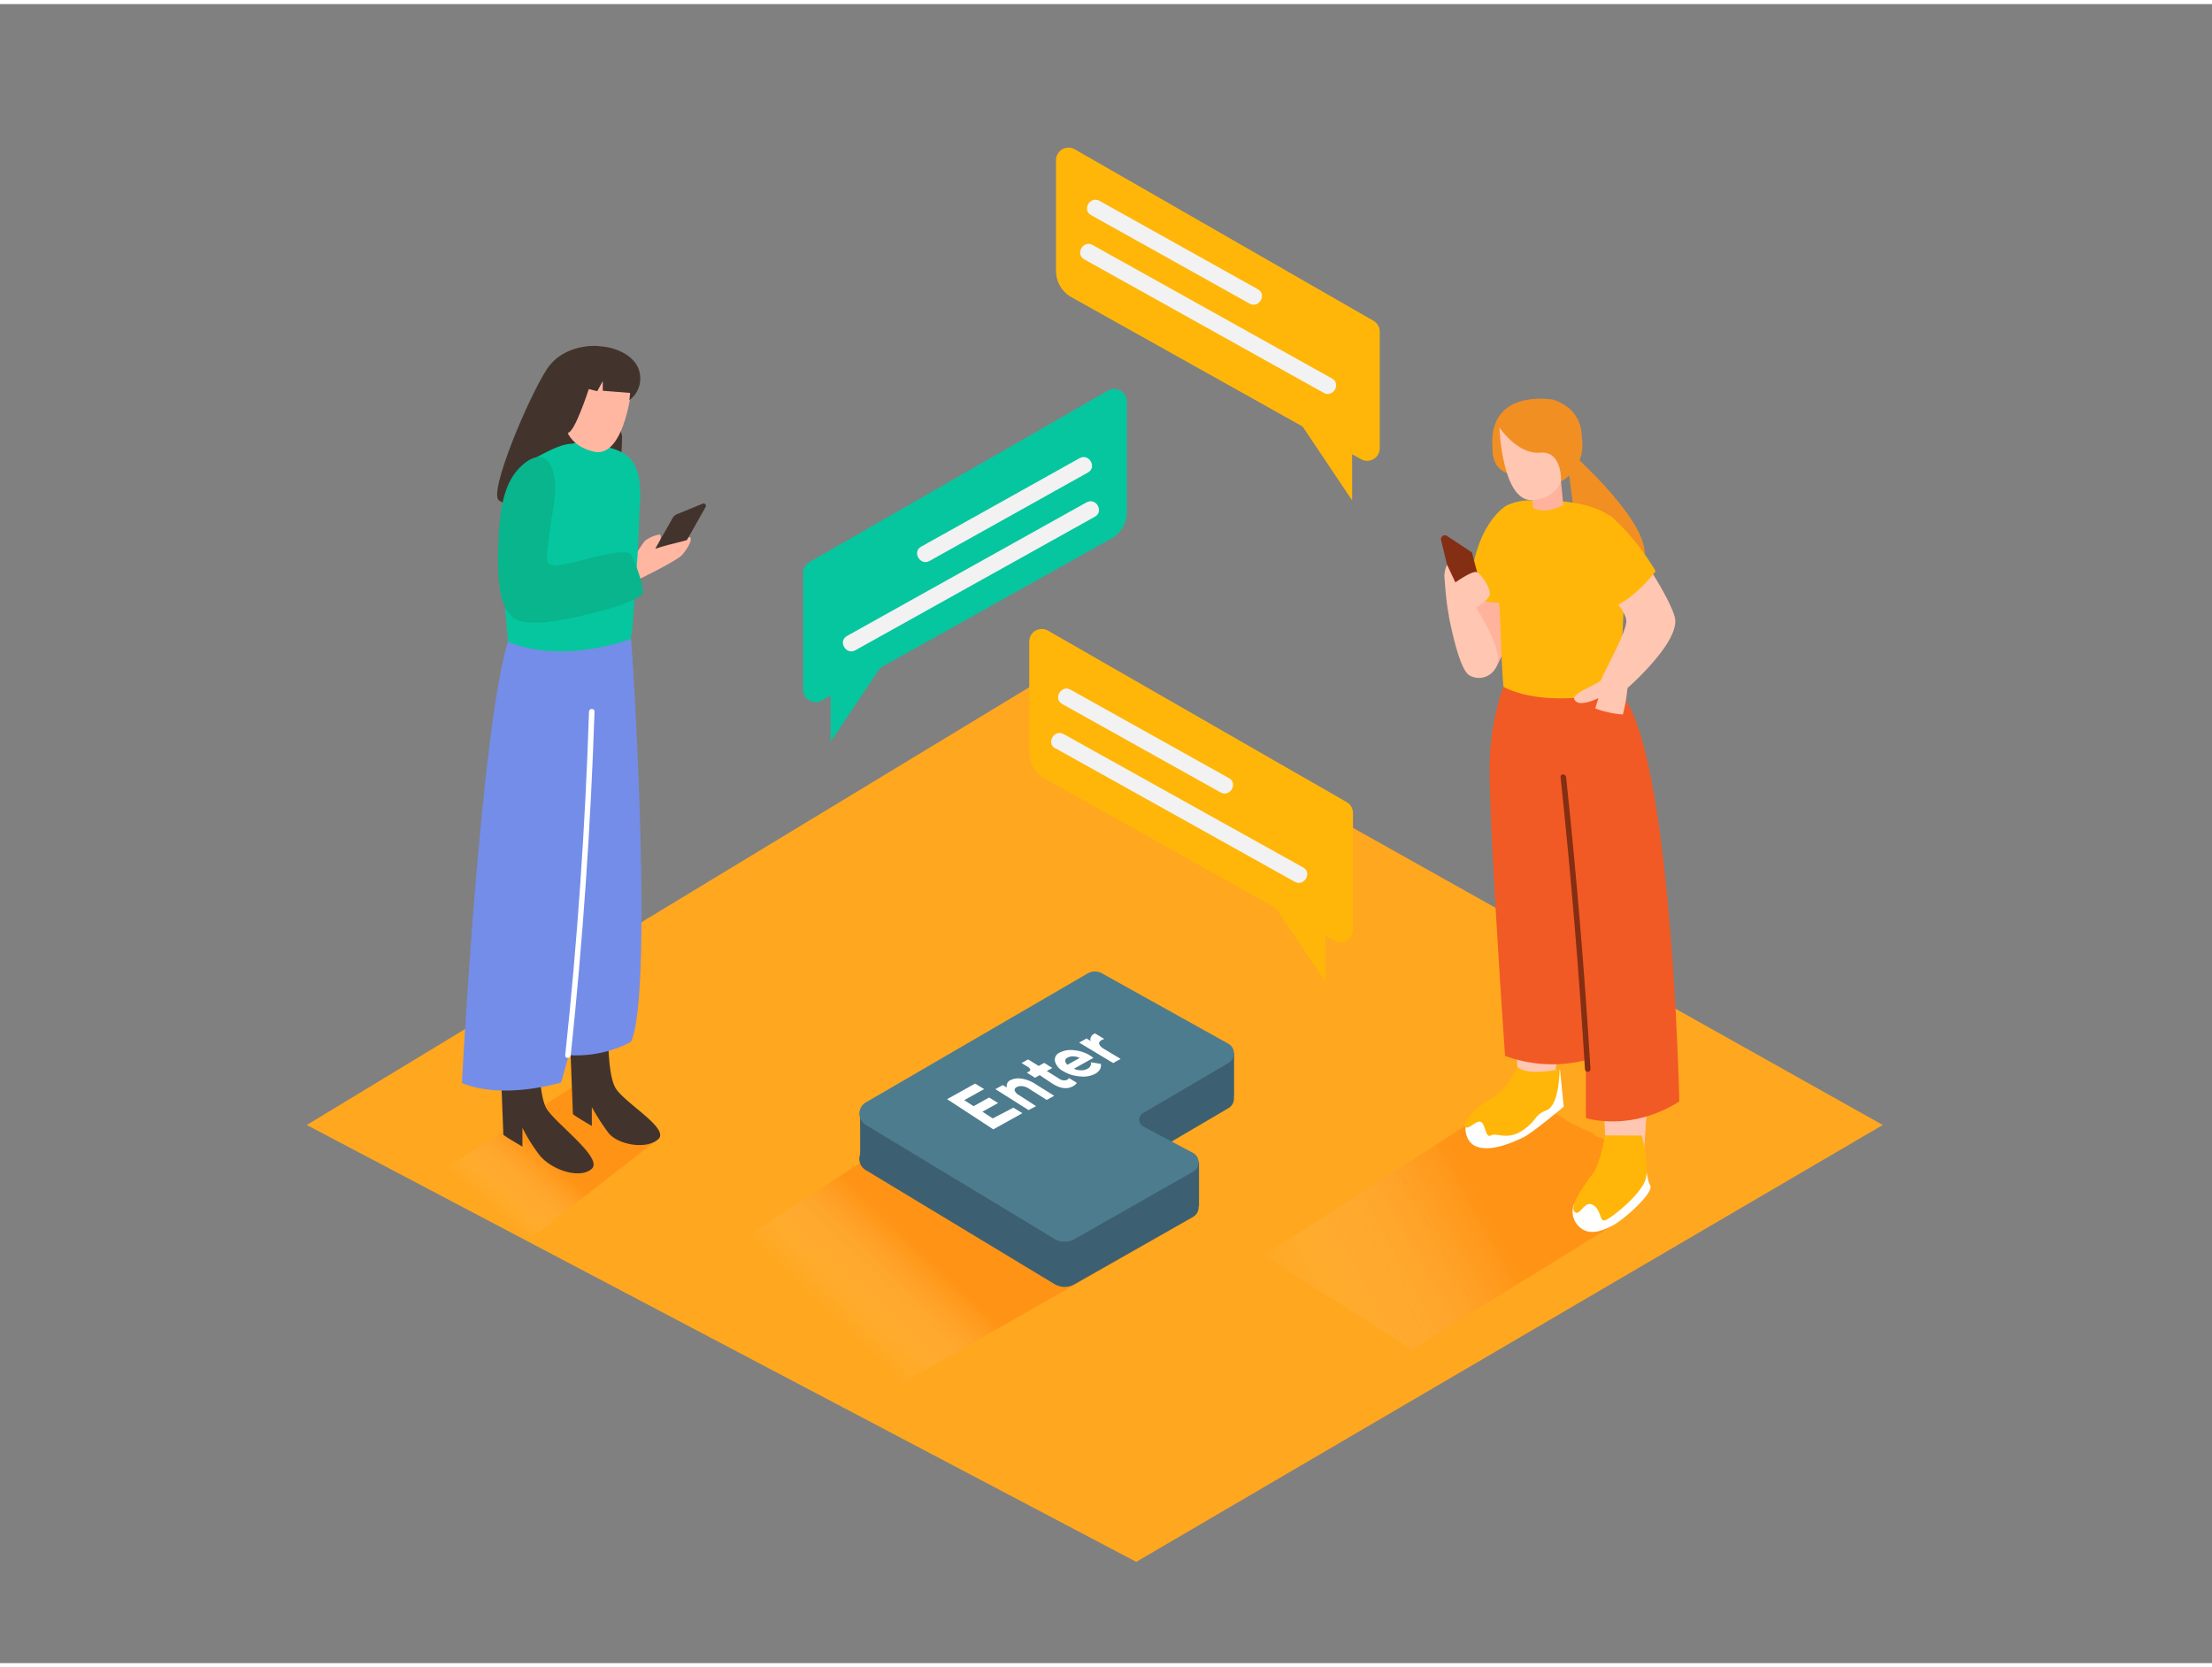<svg id="Layer_1" data-name="Layer 1" xmlns="http://www.w3.org/2000/svg" xmlns:xlink="http://www.w3.org/1999/xlink" viewBox="0 0 400 300" width="406" height="306" class="illustration styles_illustrationTablet__1DWOa"><rect x="0" y="0" width="400" height="300" fill="#808080" stroke="none"/><defs><linearGradient id="linear-gradient" x1="154.39" y1="241.04" x2="168.05" y2="226.73" gradientUnits="userSpaceOnUse"><stop offset="0" stop-color="#fff" stop-opacity="0"></stop><stop offset="1" stop-color="#ff6a00"></stop></linearGradient><linearGradient id="linear-gradient-2" x1="89.59" y1="218.43" x2="98.52" y2="208.32" xlink:href="#linear-gradient"></linearGradient><linearGradient id="linear-gradient-3" x1="231.62" y1="238.1" x2="268.56" y2="217.95" xlink:href="#linear-gradient"></linearGradient></defs><title>61-70</title><polygon points="55.47 202.69 192.47 119.69 340.47 202.69 205.47 281.69 55.47 202.69" fill="#ffa71f"></polygon><path d="M215.85,219.28c-6.92-3.63-45.06-6.69-51.43-11.22-1.37-1,3-4.73,2.91-6.08L124.91,229.3l37.5,20.49Z" opacity="0.32" fill="url(#linear-gradient)"></path><path d="M108.2,197.82a4.93,4.93,0,0,1-2.14-3.63L76.39,213.24l19.07,10.52h0c.08-.36,23.54-18.5,23.54-18.5C112.08,201.63,114.56,202.35,108.2,197.82Z" opacity="0.32" fill="url(#linear-gradient-2)"></path><path d="M293.86,207.67a.67.67,0,0,1,0-.73c.14-.25-3.62-1-3.48-1.26.18-.62-2.24-.75-2.07-1.37-6.34-2.81-7.64-3.78-12.46-8.44l-47.35,30.4,26.82,17,36.24-22.37C291.66,220.43,301.54,216.14,293.86,207.67Z" opacity="0.32" fill="url(#linear-gradient-3)"></path><path d="M200.24,77.35q-24,12.11-47.05,25.83a.5.5,0,0,0,.5.86q23.08-13.71,47.05-25.83C201.32,77.92,200.82,77.06,200.24,77.35Z" fill="#f7931e"></path><path d="M193.06,85.92a5.56,5.56,0,0,0-4.69,6.19c.08.63,1.08.64,1,0A4.58,4.58,0,0,1,192.68,87a20.42,20.42,0,0,1-1.81,8.1c-.26.58.6,1.09.86.5a21.68,21.68,0,0,0,2-9.24A.51.51,0,0,0,193.06,85.92Z" fill="#f7931e"></path><path d="M192.31,97c-.35-.54-1.21,0-.86.5a1,1,0,0,1-1.59,1.17c-.42-.49-1.12.22-.71.71A2,2,0,0,0,192.31,97Z" fill="#f7931e"></path><path d="M156.69,206.7l40-23.26a2.63,2.63,0,0,1,2.6,0l22.84,12.73a2,2,0,0,1,0,3.48l-15.44,9.07a1.38,1.38,0,0,0,.05,2.41l9,4.78a1.94,1.94,0,0,1,0,3.4l-21.42,12.17a3.56,3.56,0,0,1-3.6,0l-34.17-20.64A2.36,2.36,0,0,1,156.69,206.7Z" fill="#3c6071"></path><path d="M155.52,208.51c.06-.28,0-8.18,0-8.18l7.85,4.09Z" fill="#3c6071"></path><polygon points="216.82 217.47 216.82 209.32 209.65 213.79 216.82 217.47" fill="#3c6071"></polygon><polygon points="223.16 197.56 223.16 189.57 215.41 193.86 218.38 196.53 223.16 197.56" fill="#3c6071"></polygon><path d="M156.69,198.54l40-23.26a2.63,2.63,0,0,1,2.6,0L222.13,188a2,2,0,0,1,0,3.48l-15.44,9.07a1.38,1.38,0,0,0,.05,2.41l9,4.78a1.94,1.94,0,0,1,0,3.4l-21.42,12.17a3.56,3.56,0,0,1-3.6,0l-34.17-20.64A2.36,2.36,0,0,1,156.69,198.54Z" fill="#4d7c8e"></path><path d="M183.25,199.56l1.63,1-5.26,2.92-8.35-5.46,5.06-2.82,1.63,1-3.59,2,1.68,1.09,2.82-1.57,1.62,1-2.83,1.57,1.86,1.21Z" fill="#fff"></path><path d="M182.1,195.93a1.63,1.63,0,0,1-.07-.24,1.16,1.16,0,0,1,.61-1.07,3.31,3.31,0,0,1,2.06-.31,6,6,0,0,1,2.44.91l3.49,2.19-1.35.75L186,196.08a2.67,2.67,0,0,0-1.15-.41,1.67,1.67,0,0,0-1,.17q-.45.25-.36.63a1.59,1.59,0,0,0,.77.81l3.09,2L186,200,180,196.21l1.33-.74Z" fill="#fff"></path><path d="M184.73,191.49l1.18-.66,1.91,1.18,1-.55,1.48.92-1,.55,2.4,1.49a1.43,1.43,0,0,0,.65.2,1.08,1.08,0,0,0,.62-.11,1,1,0,0,0,.22-.16.59.59,0,0,0,.12-.15l0,0,1.42.88a1.9,1.9,0,0,1-.72.61q-1.55.86-3.64-.44L188,193.68l-.84.47-1.47-.92.44-.25a.29.29,0,0,0,.16-.35.87.87,0,0,0-.42-.45Z" fill="#fff"></path><path d="M194.19,192.52a3.21,3.21,0,0,0,1.26.28,2.33,2.33,0,0,0,1.21-.28,1.18,1.18,0,0,0,.52-.5.69.69,0,0,0,.08-.48l0-.19,1.82.29,0,.12a1.37,1.37,0,0,1,0,.3,1.53,1.53,0,0,1-.1.43,1.57,1.57,0,0,1-.33.48,2.57,2.57,0,0,1-.63.48,4.79,4.79,0,0,1-2.77.45,6.71,6.71,0,0,1-3-.95,2.84,2.84,0,0,1-1.48-1.79,1.4,1.4,0,0,1,.85-1.56,4.42,4.42,0,0,1,2.6-.43,6.67,6.67,0,0,1,2.88.94l.63.44Zm-1.56-1.45a1.11,1.11,0,0,0,.39.73l2.24-1.24a3.22,3.22,0,0,0-1.17-.28,1.9,1.9,0,0,0-1,.21A.66.66,0,0,0,192.63,191.07Z" fill="#fff"></path><path d="M199.7,187.14a2.11,2.11,0,0,0-.51.21q-.53.29-.41.72t.91.9l2.95,1.77-1.35.75-6.14-3.7,1.33-.74.75.45q0-.08-.06-.23a1,1,0,0,1,.1-.48,1.12,1.12,0,0,1,.53-.56l.2-.11Z" fill="#fff"></path><path d="M114.13,101s2.1-3.75,2.68-4.08a6,6,0,0,1,2.46-1c.51.12,0,1.42,0,1.42s5-1.28,5.51-.9-.51,2.13-1.45,3.18-7.56,4.28-7.56,4.28Z" fill="#ffb7a2"></path><path d="M124.22,96.92l3.39-6a.42.42,0,0,0-.52-.59l-4.67,1.91a1.61,1.61,0,0,0-.79.7l-3.15,5.57,0,0C120.37,97.84,122.32,97.47,124.22,96.92Z" fill="#42342d"></path><path d="M108.17,61.83s-6.08-.6-9.25,4.15S88.29,88.27,90.21,89.74s12.33,3.17,17.42,1.7,4.86-13.35,4.86-13.35" fill="#42342d"></path><path d="M110,184.28s-.33,9,1.32,11.74,9.87,7.32,7.7,9.25-7.29,1-9-1.16a42.66,42.66,0,0,1-3-4.65l0,3.41s-3.42-2-3.42-2.17-.79-20.34-.79-20.34" fill="#42342d"></path><path d="M97.53,188.07s-.33,9,1.33,11.7,10.32,8.94,8.13,10.86-7.3.15-9.42-2.48a31.07,31.07,0,0,1-3.1-4.95l0,3.4s-3.45-2-3.45-2.17-.79-20.28-.79-20.28" fill="#42342d"></path><path d="M113.85,112.16c.44,1.13,4.46,67.13.22,75.53a21.35,21.35,0,0,1-11.21,2.37L101.47,195s-10.42,3.23-17.94.09c0,0,3.6-68.74,8.92-81.48" fill="#748de8"></path><path d="M115.37,98.27q.14-2.72.23-5.45c.1-3.25.76-7.76-1.51-10.47-1.5-1.8-4-2.07-6-2.8a8,8,0,0,0-2.81-.45,9.28,9.28,0,0,0-1.84.41c-2.25,0-5.22,1.87-7.29,2.87-1,.5-1.58,3.69-2.45,4.44-1.88,4.51-2.31,4.84-2.4,9.77a1,1,0,0,0-.13.25c-.48,1.52-.22,6.87.17,11.93,0,.1,0,.2,0,.3l0-.06c.18,2.31.39,4.55.56,6.32,7,2.8,14.86,1.83,22-.43.55-.17.81-7.94.9-8.84C115,103.47,115.24,100.87,115.37,98.27Z" fill="#05c69f"></path><path d="M114.24,68c.3.16-1.14,14.26-6.81,12.94s-5.63-6-5.5-7.22,2.79-4.17,3.67-5.32S113,67.29,114.24,68Z" fill="#ffb7a2"></path><path d="M115.63,66.5c-.73-3.55-7-6.26-12.8-3.53-3.61,1.7-7.16,11.52-3.16,13.51s3,1,3,1a4.84,4.84,0,0,1-.15-.74.66.66,0,0,1-.05-.31c0-.09,0-.18,0-.26s0-.13,0-.19a12.38,12.38,0,0,1,3-7.16c1.77-1.77,4.18-1.66,6.48-1.33a7.25,7.25,0,0,1,2.23.46l-.36,3.66A4.86,4.86,0,0,0,115.63,66.5Z" fill="#42342d"></path><path d="M114.27,70.34,109,69.92V68.18L108,70l-1.53-.38s-2.6,8.06-3.81,7.88-1.74-4.16-1.28-6.24,2.95-6.09,7.11-6.11S115.22,66.53,114.27,70.34Z" fill="#42342d"></path><path d="M106.79,100.15a49.65,49.65,0,0,1-6.16,1.38c-.67,0-1.47-.17-1.7-.8a1.79,1.79,0,0,1,0-.73,67.14,67.14,0,0,1,1.06-8.39c.38-2.48.81-5.87-.42-8.19-1.84-3.44-5.45-.19-6.81,1.91-2.24,3.49-2.48,8.41-2.64,12.43-.54,13.64,2.79,14.22,7.39,14.08s18.63-3.58,18.75-5.45c.08-1.19-1-4.57-2.14-6.79C113.57,98.64,110.11,99.34,106.79,100.15Z" fill="#08b58c"></path><path d="M106.51,127.94q-1,31.14-4.3,62.14c-.07.64.93.63,1,0q3.27-31,4.3-62.14C107.53,127.3,106.53,127.3,106.51,127.94Z" fill="#fff"></path><path d="M270.44,120.11c0,.06,3.8-6.53,3.22-12.41s-8-1.65-8-1.65" fill="#ffb39c"></path><path d="M272.63,90.56s-6.36,3.05-7,17c0,0,6.67,1.3,9.56.59" fill="#FFB609"></path><path d="M284.7,152s2.14,17.55,3.35,22,2.29,32.68,2.29,32.68,3.77,2.69,7,0c0,0,1.7-22.84.81-28.94s0-30.14,0-30.14" fill="#ffc6b2"></path><path d="M272.35,147s-.43,12.94,0,17.21,2.28,31.29,2.28,31.29a4.8,4.8,0,0,0,6.26,0s2.07-13.37,1.82-15.93-.68-34.85-.68-34.85" fill="#ffc6b2"></path><path d="M285.6,82.48c0,.07,15.63,14.15,10.93,19.21s-10.93-1.83-10.93-1.83l-2-16" fill="#f18f22"></path><path d="M284.7,216.84a3.67,3.67,0,0,0,.7,4.07c1.8,1.92,4.16,1,6.15,0s7.63-6,6.85-7.31-1.07-6.83-1.07-6.83" fill="#fff"></path><path d="M290.25,204.58s-.91,5.2-2.2,6.89-4.34,5.82-3.35,6.89,1.73-2.14,3.35-1.22,1.11,3.22,2.29,2.76,6.69-4.84,7.3-7.62-.77-7.68-.77-7.68" fill="#FFB609"></path><path d="M265,203.08s-.22,3.1,2.59,3.69,6.3-1.12,7.87-1.84,7.31-5.55,7.31-5.55l-.68-6.75" fill="#fff"></path><path d="M274.39,192.15s-1.68,4.18-4.72,5.75-5.4,4.61-4.72,5.17,2.14-1.46,2.92-.9.78,3,1.74,2.41,3,1,5.79-.95,1.91-2.7,4.27-3.6,2.36-7.42,2.36-7.42S276.08,193.94,274.39,192.15Z" fill="#FFB609"></path><path d="M271.82,123.47a47.64,47.64,0,0,0-2.41,13c-.44,7.84,2.75,53.71,2.75,53.71a24.49,24.49,0,0,0,14.62.77v10.48s8.07,2.62,16.89-3c0,0-1.41-65.85-11-74.08" fill="#f15a24"></path><path d="M293.35,95.59c-1.28-4.49-8.5-6.09-16.68-5.86a10.09,10.09,0,0,0-4,.84c-2.85,4.13-2.22,9.78-1.78,14.52.49,5.33.58,14.83,1,18.38,7.35,3.8,18.88,1.29,20.86.87C292.67,124.34,294.64,100.08,293.35,95.59Z" fill="#FFB609"></path><path d="M282.28,86.34l.41,4.23s-2.89,1.79-5.43.58l-.35-2.65" fill="#ffb39c"></path><path d="M276,85.1c-6.61.77-6.09-4.58-6.09-4.58-1.06-11.16,10.87-9,10.87-9s9,2.11,3.43,13.27" fill="#f18f22"></path><path d="M271.14,76.56s.49,13.77,6.16,13.12,5.35-5.35,5.35-5.35.81-8.59-3.89-10.21S271.14,76.56,271.14,76.56Z" fill="#ffc6b2"></path><path d="M271.14,76.56s3.28,4.91,7.36,4.55,3.78,5.23,3.78,5.23a7.51,7.51,0,0,0,3.85-7.11c0-3-4.25-8-8.18-7.76S270.23,73.77,271.14,76.56Z" fill="#f18f22"></path><path d="M288.47,127.37a18.17,18.17,0,0,0,5,1.09,30.59,30.59,0,0,0,.83-4.78s9.65-8.4,8.56-12.78-9.46-16.24-9.57-16.22c-3.49.44-4.75,8-4.13,9.41s5,5.42,4.93,7.57S289.91,121,289.64,122s-5.54,2.52-4.94,3.75c.77,1.59,4.35-.26,4.35-.26S288.79,126.31,288.47,127.37Z" fill="#ffc6b2"></path><path d="M291.11,92.4a43.12,43.12,0,0,1,8.28,10.14s-3.89,5.21-7.84,6.47,0-.59,0-.59-4-2.78-4.71-5.24S291.11,92.4,291.11,92.4Z" fill="#FFB609"></path><path d="M260.59,96.92a.7.7,0,0,1,1.06-.75c1.82,1.2,4.56,3,4.53,3s2.27,8.54,2.27,8.54l-6.11-3.62Z" fill="#842e13"></path><path d="M266.3,109.45s3-1.56,3.1-2.76-1.52-3.54-2.3-3.95-3.92,1.84-3.92,1.84l-1.5-3.19a4.65,4.65,0,0,0-.49,2.13c.1,1,.49,8.07,1.56,9s4.19.78,4.38,0S266.3,109.45,266.3,109.45Z" fill="#ffc6b2"></path><path d="M262,110.66s1.68,9.35,3.64,10.68a3.44,3.44,0,0,0,5.16-3.67c-.55-3.67-4.38-9.27-4.38-9.27" fill="#ffc6b2"></path><path d="M283.2,139.77c-.07-.63-1.07-.64-1,0q2.8,26.36,4.41,52.82c0,.64,1,.64,1,0Q286,166.13,283.2,139.77Z" fill="#842e13"></path><path d="M248.36,57.26l-54-31a2.27,2.27,0,0,0-3.4,2v20A5.45,5.45,0,0,0,193.75,53L246.12,82.3a2.27,2.27,0,0,0,3.38-2V59.23A2.27,2.27,0,0,0,248.36,57.26Z" fill="#FFB609"></path><polyline points="244.51 78.05 244.51 89.75 234.75 75.19" fill="#FFB609"></polyline><line x1="198.06" y1="36.86" x2="226.72" y2="52.84" fill="#FFB609"></line><path d="M197.3,38.16l28.66,16c1.69.94,3.2-1.65,1.51-2.59l-28.66-16c-1.69-.94-3.2,1.65-1.51,2.59Z" fill="#f2f2f2"></path><line x1="196.81" y1="44.85" x2="240.13" y2="69.01" fill="#FFB609"></line><path d="M196.05,46.15,239.37,70.3c1.69.94,3.2-1.65,1.51-2.59L197.57,43.56c-1.69-.94-3.2,1.65-1.51,2.59Z" fill="#f2f2f2"></path><path d="M243.52,144.3l-54-31a2.27,2.27,0,0,0-3.4,2v20a5.45,5.45,0,0,0,2.79,4.76l52.37,29.31a2.27,2.27,0,0,0,3.38-2V146.27A2.27,2.27,0,0,0,243.52,144.3Z" fill="#FFB609"></path><polyline points="239.67 165.09 239.67 176.79 229.91 162.24" fill="#FFB609"></polyline><line x1="192.83" y1="125.27" x2="221.49" y2="141.25" fill="#FFB609"></line><path d="M192.07,126.56l28.66,16c1.69.94,3.2-1.65,1.51-2.59l-28.66-16c-1.69-.94-3.2,1.65-1.51,2.59Z" fill="#f2f2f2"></path><line x1="191.58" y1="133.26" x2="234.89" y2="157.41" fill="#FFB609"></line><path d="M190.82,134.55l43.32,24.16c1.69.94,3.2-1.65,1.51-2.59L192.33,132c-1.69-.94-3.2,1.65-1.51,2.59Z" fill="#f2f2f2"></path><path d="M146.36,100.9l54-31a2.27,2.27,0,0,1,3.4,2v20A5.45,5.45,0,0,1,201,96.63L148.6,125.94a2.27,2.27,0,0,1-3.38-2V102.87A2.27,2.27,0,0,1,146.36,100.9Z" fill="#05c69f"></path><polyline points="150.21 121.69 150.21 133.38 159.97 118.83" fill="#05c69f"></polyline><line x1="195.99" y1="83.41" x2="167.33" y2="99.39" fill="#FFB609"></line><path d="M195.23,82.11l-28.66,16c-1.69.94-.18,3.53,1.51,2.59l28.66-16c1.69-.94.18-3.53-1.51-2.59Z" fill="#f2f2f2"></path><line x1="197.24" y1="91.4" x2="153.92" y2="115.56" fill="#FFB609"></line><path d="M196.48,90.1l-43.32,24.16c-1.69.94-.18,3.53,1.51,2.59L198,92.69c1.69-.94.18-3.53-1.51-2.59Z" fill="#f2f2f2"></path></svg>